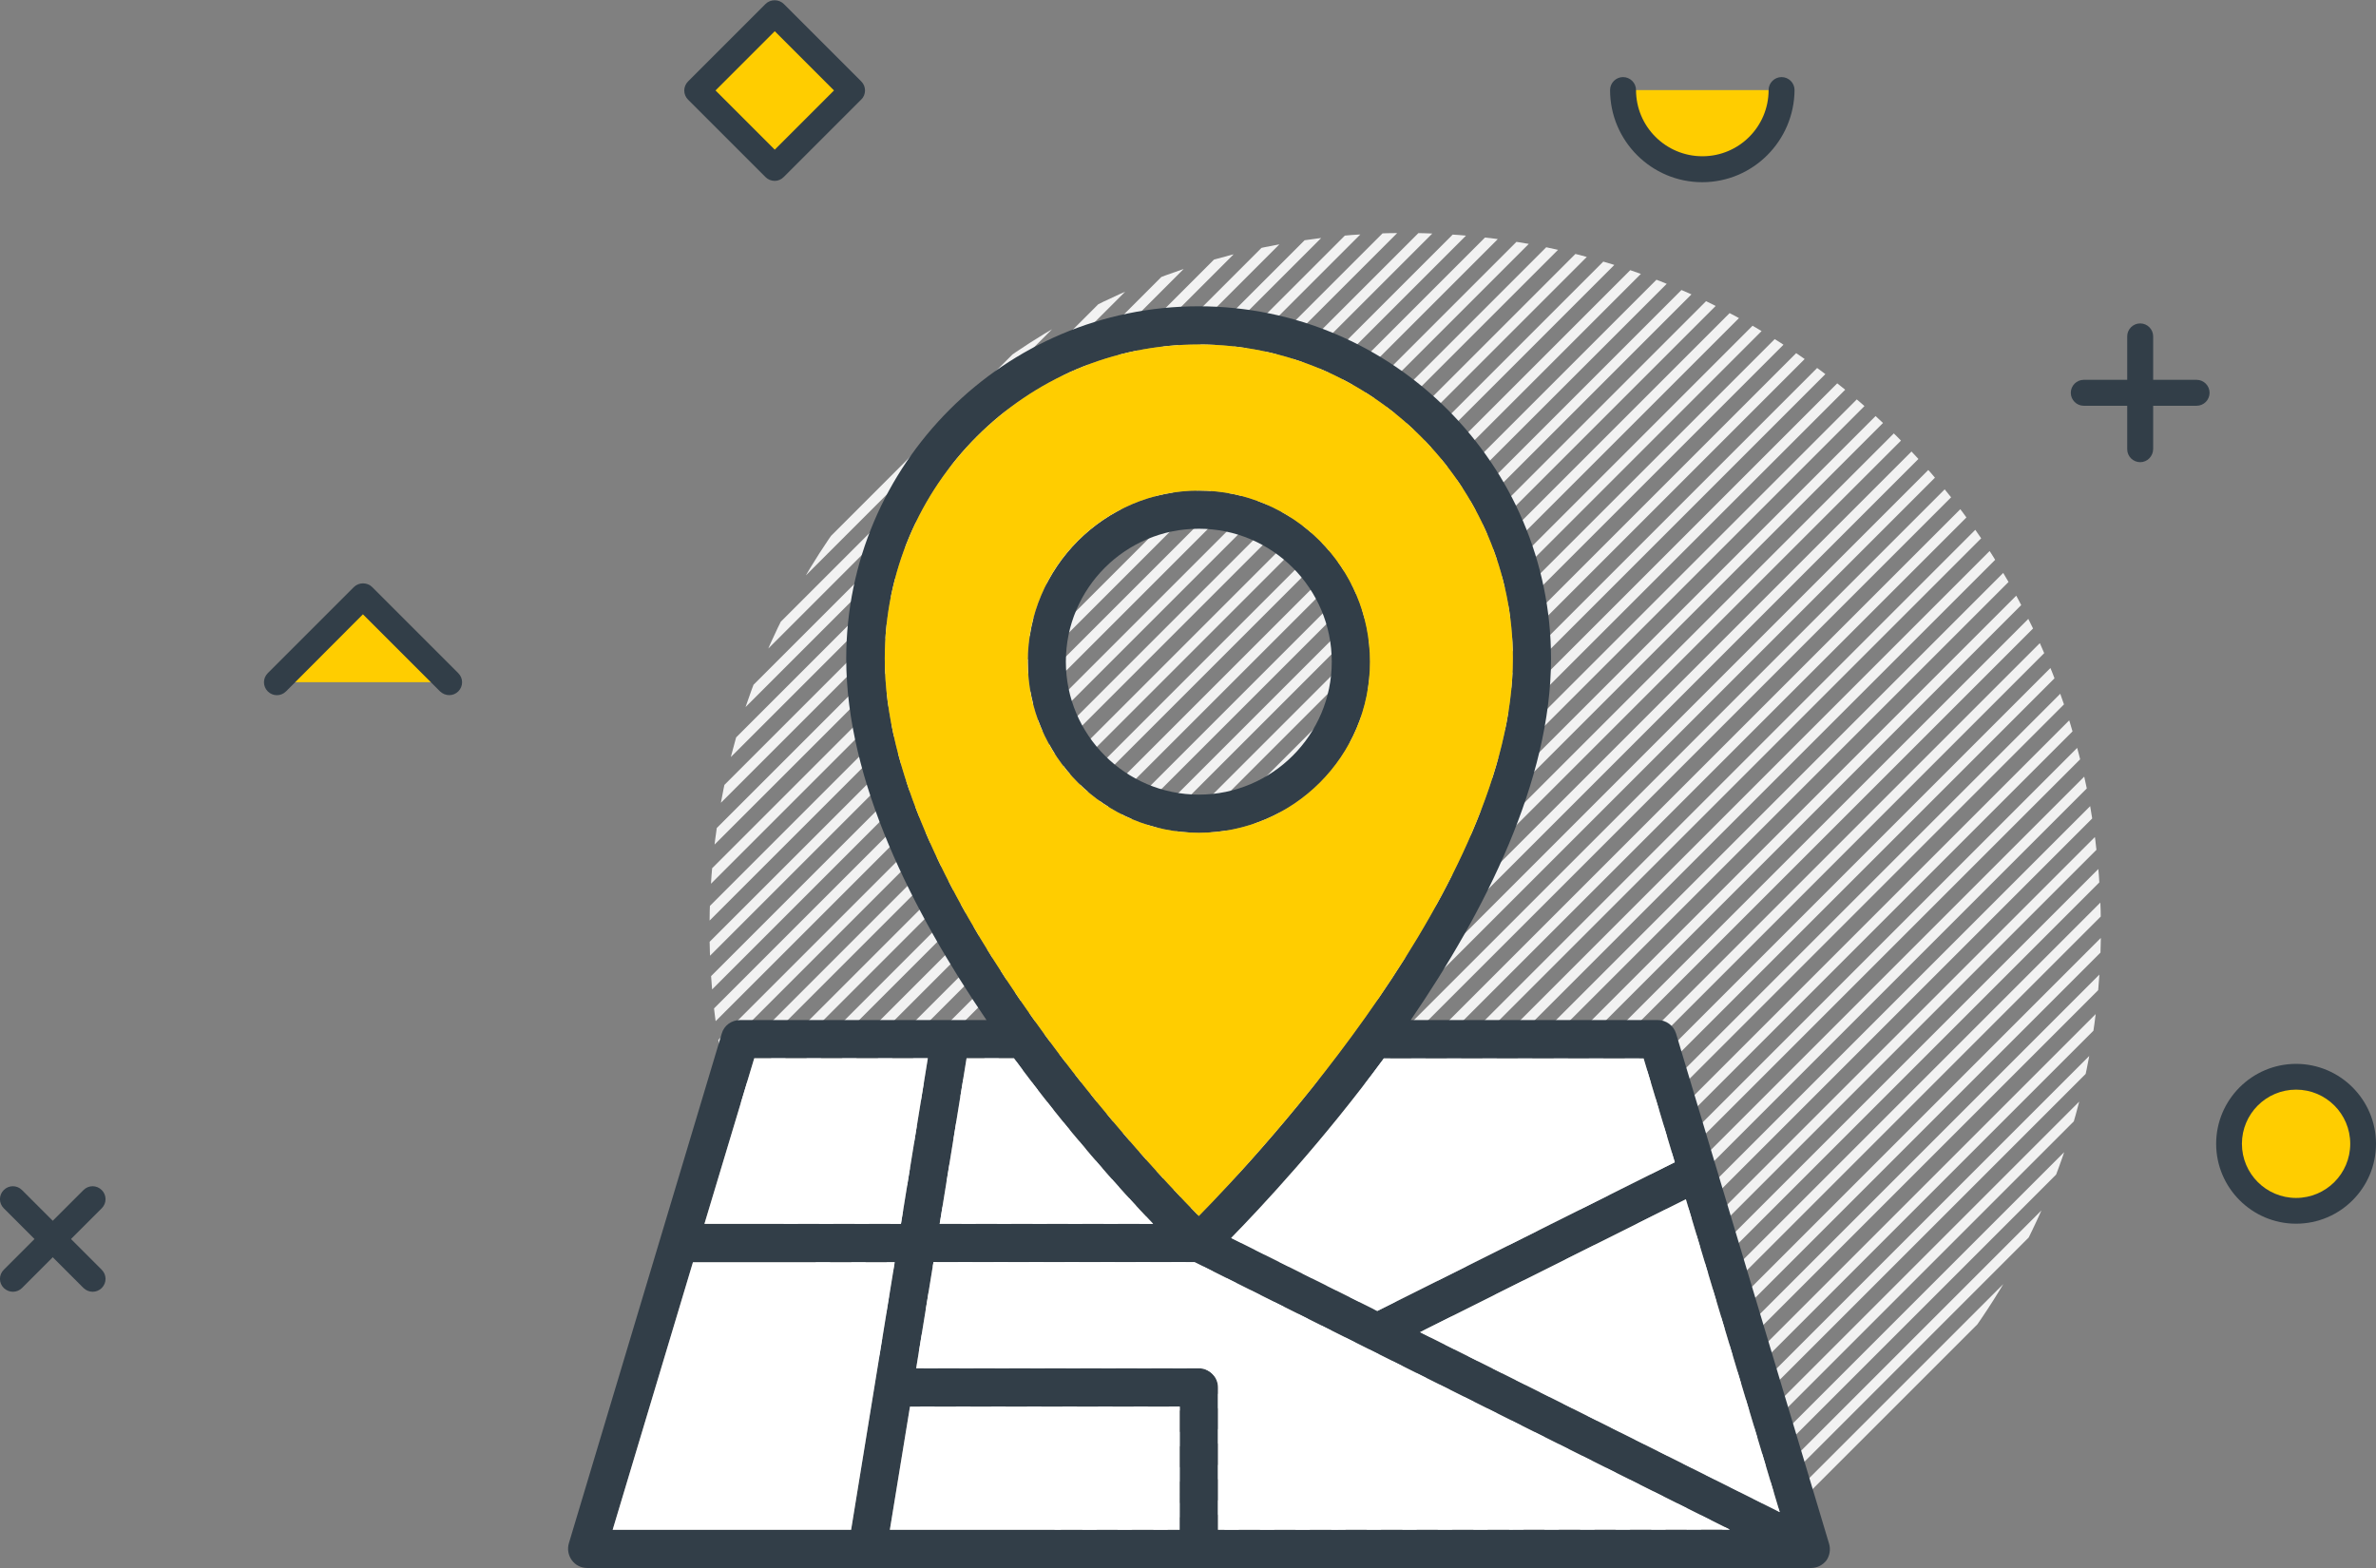 <?xml version="1.0" encoding="utf-8"?>
<!-- Generator: Adobe Illustrator 24.2.2, SVG Export Plug-In . SVG Version: 6.00 Build 0)  -->
<svg version="1.1" id="Layer_1" xmlns="http://www.w3.org/2000/svg" xmlns:xlink="http://www.w3.org/1999/xlink" x="0px" y="0px"
	 viewBox="0 0 126.35 83.39" style="enable-background:new 0 0 126.35 83.39;" xml:space="preserve">
<rect x="0" y="0" width="126.35" height="83.39" fill="#808080" stroke="none"/>
<style type="text/css">
	.st0{clip-path:url(#SVGID_2_);}
	.st1{fill:#F2F2F2;}
	.st2{fill:#FFCD00;}
	.st3{fill:#323E48;}
	.st4{fill:#FFFFFF;}
</style>
<g>
	<g>
		<g>
			<defs>
				<path id="SVGID_1_" d="M74.73,12.39c-20.43,0-37,16.57-37,37c0,13.67,7.41,25.59,18.43,32h37.13
					c11.02-6.41,18.43-18.33,18.43-32C111.73,28.96,95.16,12.39,74.73,12.39z"/>
			</defs>
			<clipPath id="SVGID_2_">
				<use xlink:href="#SVGID_1_"  style="overflow:visible;"/>
			</clipPath>
			<g class="st0">
				
					<rect x="52.37" y="91.65" transform="matrix(0.707 -0.707 0.707 0.707 -30.067 111.245)" class="st1" width="133.76" height="0.54"/>
				
					<rect x="51.42" y="90.7" transform="matrix(0.707 -0.707 0.707 0.707 -29.677 110.295)" class="st1" width="133.76" height="0.54"/>
				
					<rect x="50.48" y="89.75" transform="matrix(0.707 -0.707 0.707 0.707 -29.282 109.355)" class="st1" width="133.76" height="0.54"/>
				
					<rect x="49.53" y="88.81" transform="matrix(0.707 -0.707 0.707 0.707 -28.894 108.406)" class="st1" width="133.76" height="0.54"/>
				
					<rect x="48.59" y="87.86" transform="matrix(0.707 -0.707 0.707 0.707 -28.495 107.458)" class="st1" width="133.76" height="0.54"/>
				
					<rect x="47.64" y="86.92" transform="matrix(0.707 -0.707 0.707 0.707 -28.107 106.514)" class="st1" width="133.76" height="0.54"/>
				
					<rect x="46.69" y="85.97" transform="matrix(0.707 -0.707 0.707 0.707 -27.718 105.565)" class="st1" width="133.76" height="0.54"/>
				
					<rect x="45.75" y="85.03" transform="matrix(0.707 -0.707 0.707 0.707 -27.324 104.625)" class="st1" width="133.76" height="0.54"/>
				
					<rect x="44.8" y="84.08" transform="matrix(0.707 -0.707 0.707 0.707 -26.936 103.676)" class="st1" width="133.76" height="0.54"/>
				
					<rect x="43.86" y="83.13" transform="matrix(0.707 -0.707 0.707 0.707 -26.54 102.735)" class="st1" width="133.76" height="0.54"/>
				
					<rect x="42.91" y="82.19" transform="matrix(0.707 -0.707 0.707 0.707 -26.15 101.785)" class="st1" width="133.76" height="0.54"/>
				
					<rect x="41.97" y="81.24" transform="matrix(0.707 -0.707 0.707 0.707 -25.753 100.838)" class="st1" width="133.76" height="0.54"/>
				
					<rect x="41.02" y="80.3" transform="matrix(0.707 -0.707 0.707 0.707 -25.366 99.895)" class="st1" width="133.76" height="0.54"/>
				
					<rect x="40.07" y="79.35" transform="matrix(0.707 -0.707 0.707 0.707 -24.976 98.945)" class="st1" width="133.76" height="0.54"/>
				
					<rect x="39.13" y="78.41" transform="matrix(0.707 -0.707 0.707 0.707 -24.581 98.005)" class="st1" width="133.76" height="0.54"/>
				
					<rect x="38.18" y="77.46" transform="matrix(0.707 -0.707 0.707 0.707 -24.193 97.056)" class="st1" width="133.76" height="0.54"/>
				
					<rect x="37.24" y="76.51" transform="matrix(0.707 -0.707 0.707 0.707 -23.794 96.108)" class="st1" width="133.76" height="0.54"/>
				
					<rect x="36.29" y="75.57" transform="matrix(0.707 -0.707 0.707 0.707 -23.409 95.166)" class="st1" width="133.76" height="0.54"/>
				
					<rect x="35.34" y="74.62" transform="matrix(0.707 -0.707 0.707 0.707 -23.017 94.215)" class="st1" width="133.76" height="0.54"/>
				
					<rect x="34.4" y="73.67" transform="matrix(0.707 -0.707 0.707 0.707 -22.622 93.274)" class="st1" width="133.76" height="0.54"/>
				
					<rect x="33.45" y="72.73" transform="matrix(0.707 -0.707 0.707 0.707 -22.233 92.325)" class="st1" width="133.76" height="0.54"/>
				
					<rect x="32.51" y="71.78" transform="matrix(0.707 -0.707 0.707 0.707 -21.839 91.385)" class="st1" width="133.76" height="0.54"/>
				
					<rect x="31.56" y="70.84" transform="matrix(0.707 -0.707 0.707 0.707 -21.449 90.435)" class="st1" width="133.76" height="0.54"/>
				
					<rect x="30.62" y="69.89" transform="matrix(0.707 -0.707 0.707 0.707 -21.052 89.488)" class="st1" width="133.76" height="0.54"/>
				
					<rect x="29.67" y="68.95" transform="matrix(0.707 -0.707 0.707 0.707 -20.665 88.545)" class="st1" width="133.76" height="0.54"/>
				
					<rect x="28.72" y="68" transform="matrix(0.707 -0.707 0.707 0.707 -20.275 87.595)" class="st1" width="133.76" height="0.54"/>
				
					<rect x="27.78" y="67.06" transform="matrix(0.707 -0.707 0.707 0.707 -19.881 86.655)" class="st1" width="133.76" height="0.54"/>
				
					<rect x="26.83" y="66.11" transform="matrix(0.707 -0.707 0.707 0.707 -19.491 85.705)" class="st1" width="133.76" height="0.54"/>
				
					<rect x="25.89" y="65.16" transform="matrix(0.707 -0.707 0.707 0.707 -19.093 84.758)" class="st1" width="133.76" height="0.54"/>
				
					<rect x="24.94" y="64.22" transform="matrix(0.707 -0.707 0.707 0.707 -18.707 83.816)" class="st1" width="133.76" height="0.54"/>
				
					<rect x="24" y="63.27" transform="matrix(0.707 -0.707 0.707 0.707 -18.309 82.868)" class="st1" width="133.76" height="0.54"/>
				
					<rect x="23.05" y="62.33" transform="matrix(0.707 -0.707 0.707 0.707 -17.922 81.925)" class="st1" width="133.76" height="0.54"/>
				
					<rect x="22.1" y="61.38" transform="matrix(0.707 -0.707 0.707 0.707 -17.532 80.975)" class="st1" width="133.76" height="0.54"/>
				
					<rect x="21.16" y="60.43" transform="matrix(0.707 -0.707 0.707 0.707 -17.137 80.035)" class="st1" width="133.76" height="0.54"/>
				
					<rect x="20.21" y="59.49" transform="matrix(0.707 -0.707 0.707 0.707 -16.748 79.085)" class="st1" width="133.76" height="0.54"/>
				
					<rect x="19.27" y="58.54" transform="matrix(0.707 -0.707 0.707 0.707 -16.351 78.138)" class="st1" width="133.76" height="0.54"/>
				
					<rect x="18.32" y="57.6" transform="matrix(0.707 -0.707 0.707 0.707 -15.964 77.195)" class="st1" width="133.76" height="0.54"/>
				
					<rect x="17.37" y="56.65" transform="matrix(0.707 -0.707 0.707 0.707 -15.574 76.245)" class="st1" width="133.76" height="0.54"/>
				
					<rect x="16.43" y="55.71" transform="matrix(0.707 -0.707 0.707 0.707 -15.18 75.305)" class="st1" width="133.76" height="0.54"/>
				
					<rect x="15.48" y="54.76" transform="matrix(0.707 -0.707 0.707 0.707 -14.79 74.355)" class="st1" width="133.76" height="0.54"/>
				
					<rect x="14.54" y="53.81" transform="matrix(0.707 -0.707 0.707 0.707 -14.395 73.415)" class="st1" width="133.76" height="0.54"/>
				
					<rect x="13.59" y="52.87" transform="matrix(0.707 -0.707 0.707 0.707 -14.005 72.465)" class="st1" width="133.76" height="0.54"/>
				
					<rect x="12.65" y="51.92" transform="matrix(0.707 -0.707 0.707 0.707 -13.608 71.518)" class="st1" width="133.76" height="0.54"/>
				
					<rect x="11.7" y="50.98" transform="matrix(0.707 -0.707 0.707 0.707 -13.222 70.576)" class="st1" width="133.76" height="0.54"/>
				
					<rect x="10.75" y="50.03" transform="matrix(0.707 -0.707 0.707 0.707 -12.831 69.625)" class="st1" width="133.76" height="0.54"/>
				
					<rect x="9.81" y="49.09" transform="matrix(0.707 -0.707 0.707 0.707 -12.437 68.685)" class="st1" width="133.76" height="0.54"/>
				
					<rect x="8.86" y="48.14" transform="matrix(0.707 -0.707 0.707 0.707 -12.047 67.736)" class="st1" width="133.76" height="0.54"/>
				
					<rect x="7.92" y="47.19" transform="matrix(0.707 -0.707 0.707 0.707 -11.649 66.788)" class="st1" width="133.76" height="0.54"/>
				
					<rect x="6.97" y="46.25" transform="matrix(0.707 -0.707 0.707 0.707 -11.263 65.846)" class="st1" width="133.76" height="0.54"/>
				
					<rect x="6.03" y="45.3" transform="matrix(0.707 -0.707 0.707 0.707 -10.866 64.898)" class="st1" width="133.76" height="0.54"/>
				
					<rect x="5.08" y="44.36" transform="matrix(0.707 -0.707 0.707 0.707 -10.479 63.956)" class="st1" width="133.76" height="0.54"/>
				
					<rect x="4.13" y="43.41" transform="matrix(0.707 -0.707 0.707 0.707 -10.089 63.005)" class="st1" width="133.76" height="0.54"/>
				
					<rect x="3.19" y="42.46" transform="matrix(0.707 -0.707 0.707 0.707 -9.694 62.066)" class="st1" width="133.76" height="0.54"/>
				
					<rect x="2.24" y="41.52" transform="matrix(0.707 -0.707 0.707 0.707 -9.304 61.115)" class="st1" width="133.76" height="0.54"/>
				
					<rect x="1.3" y="40.57" transform="matrix(0.707 -0.707 0.707 0.707 -8.907 60.169)" class="st1" width="133.76" height="0.54"/>
				
					<rect x="0.35" y="39.63" transform="matrix(0.707 -0.707 0.707 0.707 -8.52 59.225)" class="st1" width="133.76" height="0.54"/>
				
					<rect x="-0.6" y="38.68" transform="matrix(0.707 -0.707 0.707 0.707 -8.13 58.276)" class="st1" width="133.76" height="0.54"/>
				
					<rect x="-1.54" y="37.74" transform="matrix(0.707 -0.707 0.707 0.707 -7.737 57.336)" class="st1" width="133.76" height="0.54"/>
				
					<rect x="-2.49" y="36.79" transform="matrix(0.707 -0.707 0.707 0.707 -7.346 56.386)" class="st1" width="133.76" height="0.54"/>
				
					<rect x="-3.43" y="35.84" transform="matrix(0.707 -0.707 0.707 0.707 -6.951 55.445)" class="st1" width="133.76" height="0.54"/>
				
					<rect x="-4.38" y="34.9" transform="matrix(0.707 -0.707 0.707 0.707 -6.562 54.496)" class="st1" width="133.76" height="0.54"/>
				
					<rect x="-5.32" y="33.94" transform="matrix(0.707 -0.707 0.707 0.707 -6.164 53.548)" class="st1" width="133.76" height="0.54"/>
				
					<rect x="-6.27" y="33.01" transform="matrix(0.707 -0.707 0.707 0.707 -5.778 52.606)" class="st1" width="133.76" height="0.54"/>
				
					<rect x="-7.22" y="32.06" transform="matrix(0.707 -0.707 0.707 0.707 -5.388 51.656)" class="st1" width="133.76" height="0.54"/>
				
					<rect x="-8.16" y="31.12" transform="matrix(0.707 -0.707 0.707 0.707 -4.994 50.716)" class="st1" width="133.76" height="0.54"/>
				
					<rect x="-9.11" y="30.17" transform="matrix(0.707 -0.707 0.707 0.707 -4.604 49.766)" class="st1" width="133.76" height="0.54"/>
				
					<rect x="-10.05" y="29.22" transform="matrix(0.707 -0.707 0.707 0.707 -4.206 48.819)" class="st1" width="133.76" height="0.54"/>
				
					<rect x="-11" y="28.28" transform="matrix(0.707 -0.707 0.707 0.707 -3.819 47.876)" class="st1" width="133.76" height="0.54"/>
				
					<rect x="-11.94" y="27.33" transform="matrix(0.707 -0.707 0.707 0.707 -3.422 46.929)" class="st1" width="133.76" height="0.54"/>
				
					<rect x="-12.89" y="26.39" transform="matrix(0.707 -0.707 0.707 0.707 -3.035 45.986)" class="st1" width="133.76" height="0.54"/>
				
					<rect x="-13.84" y="25.44" transform="matrix(0.707 -0.707 0.707 0.707 -2.645 45.036)" class="st1" width="133.76" height="0.54"/>
				
					<rect x="-14.78" y="24.5" transform="matrix(0.707 -0.707 0.707 0.707 -2.251 44.096)" class="st1" width="133.76" height="0.54"/>
				
					<rect x="-15.73" y="23.55" transform="matrix(0.707 -0.707 0.707 0.707 -1.861 43.146)" class="st1" width="133.76" height="0.54"/>
				
					<rect x="-16.67" y="22.6" transform="matrix(0.707 -0.707 0.707 0.707 -1.463 42.198)" class="st1" width="133.76" height="0.54"/>
				
					<rect x="-17.62" y="21.66" transform="matrix(0.707 -0.707 0.707 0.707 -1.077 41.256)" class="st1" width="133.76" height="0.54"/>
				
					<rect x="-18.57" y="20.71" transform="matrix(0.707 -0.707 0.707 0.707 -0.687 40.306)" class="st1" width="133.76" height="0.54"/>
				
					<rect x="-19.51" y="19.77" transform="matrix(0.707 -0.707 0.707 0.707 -0.292 39.366)" class="st1" width="133.76" height="0.54"/>
				
					<rect x="-20.46" y="18.82" transform="matrix(0.707 -0.707 0.707 0.707 0.098 38.416)" class="st1" width="133.76" height="0.54"/>
				
					<rect x="-21.4" y="17.87" transform="matrix(0.707 -0.707 0.707 0.707 0.492 37.476)" class="st1" width="133.76" height="0.54"/>
				
					<rect x="-22.35" y="16.93" transform="matrix(0.707 -0.707 0.707 0.707 0.882 36.526)" class="st1" width="133.76" height="0.54"/>
				
					<rect x="-23.29" y="15.98" transform="matrix(0.707 -0.707 0.707 0.707 1.279 35.579)" class="st1" width="133.76" height="0.54"/>
				
					<rect x="-24.24" y="15.04" transform="matrix(0.707 -0.707 0.707 0.707 1.666 34.636)" class="st1" width="133.76" height="0.54"/>
				
					<rect x="-25.19" y="14.09" transform="matrix(0.707 -0.707 0.707 0.707 2.056 33.686)" class="st1" width="133.76" height="0.54"/>
				
					<rect x="-26.13" y="13.15" transform="matrix(0.707 -0.707 0.707 0.707 2.45 32.746)" class="st1" width="133.76" height="0.54"/>
				
					<rect x="-27.08" y="12.2" transform="matrix(0.707 -0.707 0.707 0.707 2.84 31.796)" class="st1" width="133.76" height="0.54"/>
				
					<rect x="-28.02" y="11.25" transform="matrix(0.707 -0.707 0.707 0.707 3.237 30.849)" class="st1" width="133.76" height="0.54"/>
				
					<rect x="-28.97" y="10.31" transform="matrix(0.707 -0.707 0.707 0.707 3.624 29.906)" class="st1" width="133.76" height="0.54"/>
				
					<rect x="-29.91" y="9.35" transform="matrix(0.707 -0.707 0.707 0.707 4.022 28.959)" class="st1" width="133.76" height="0.54"/>
				
					<rect x="-30.86" y="8.42" transform="matrix(0.707 -0.707 0.707 0.707 4.408 28.016)" class="st1" width="133.76" height="0.54"/>
				
					<rect x="-31.81" y="7.47" transform="matrix(0.707 -0.707 0.707 0.707 4.798 27.066)" class="st1" width="133.76" height="0.54"/>
				
					<rect x="-32.75" y="6.52" transform="matrix(0.707 -0.707 0.707 0.707 5.193 26.126)" class="st1" width="133.76" height="0.54"/>
				
					<rect x="-33.7" y="5.58" transform="matrix(0.707 -0.707 0.707 0.707 5.583 25.176)" class="st1" width="133.76" height="0.54"/>
				
					<rect x="-34.64" y="4.63" transform="matrix(0.707 -0.707 0.707 0.707 5.98 24.229)" class="st1" width="133.76" height="0.54"/>
				
					<rect x="-35.59" y="3.69" transform="matrix(0.707 -0.707 0.707 0.707 6.367 23.286)" class="st1" width="133.76" height="0.54"/>
				
					<rect x="-36.54" y="2.74" transform="matrix(0.707 -0.707 0.707 0.707 6.757 22.336)" class="st1" width="133.76" height="0.54"/>
				
					<rect x="-37.48" y="1.8" transform="matrix(0.707 -0.707 0.707 0.707 7.151 21.396)" class="st1" width="133.76" height="0.54"/>
				
					<rect x="-38.43" y="0.85" transform="matrix(0.707 -0.707 0.707 0.707 7.541 20.446)" class="st1" width="133.76" height="0.54"/>
				
					<rect x="-39.37" y="-0.1" transform="matrix(0.707 -0.707 0.707 0.707 7.935 19.506)" class="st1" width="133.76" height="0.54"/>
				
					<rect x="-40.32" y="-1.04" transform="matrix(0.707 -0.707 0.707 0.707 8.325 18.556)" class="st1" width="133.76" height="0.54"/>
				
					<rect x="-41.26" y="-1.99" transform="matrix(0.707 -0.707 0.707 0.707 8.722 17.609)" class="st1" width="133.76" height="0.54"/>
				
					<rect x="-42.21" y="-2.93" transform="matrix(0.707 -0.707 0.707 0.707 9.11 16.666)" class="st1" width="133.76" height="0.54"/>
				
					<rect x="-43.16" y="-3.88" transform="matrix(0.707 -0.707 0.707 0.707 9.499 15.716)" class="st1" width="133.76" height="0.54"/>
				
					<rect x="-44.1" y="-4.82" transform="matrix(0.707 -0.707 0.707 0.707 9.894 14.776)" class="st1" width="133.76" height="0.54"/>
			</g>
		</g>
	</g>
	<g>
		
			<rect x="38.29" y="1.89" transform="matrix(0.707 -0.707 0.707 0.707 8.668 30.545)" class="st2" width="5.83" height="5.83"/>
		<path class="st3" d="M41.2,9.62L41.2,9.62c-0.18,0-0.36-0.07-0.49-0.2L36.59,5.3c-0.27-0.27-0.27-0.7,0-0.97l4.12-4.12
			c0.26-0.26,0.71-0.26,0.97,0l4.12,4.12c0.13,0.13,0.2,0.3,0.2,0.48s-0.07,0.36-0.2,0.48l-4.12,4.12
			C41.56,9.54,41.38,9.62,41.2,9.62z M38.05,4.81l3.15,3.15l3.15-3.15L41.2,1.66L38.05,4.81z"/>
	</g>
	<g>
		<polyline class="st2" points="14.73,36.28 19.31,31.7 23.89,36.28 		"/>
		<path class="st3" d="M23.89,36.97c-0.18,0-0.35-0.07-0.49-0.2l-4.1-4.1l-4.09,4.1c-0.27,0.27-0.7,0.27-0.97,0s-0.27-0.7,0-0.97
			l4.58-4.58c0.26-0.26,0.71-0.26,0.97,0l4.58,4.58c0.27,0.27,0.27,0.7,0,0.97C24.24,36.9,24.07,36.97,23.89,36.97z"/>
	</g>
	<g>
		<circle class="st2" cx="122.1" cy="60.83" r="3.56"/>
		<path class="st3" d="M122.1,65.08c-2.34,0-4.25-1.91-4.25-4.25s1.91-4.25,4.25-4.25s4.25,1.91,4.25,4.25S124.45,65.08,122.1,65.08
			z M122.1,57.95c-1.59,0-2.88,1.29-2.88,2.88s1.29,2.88,2.88,2.88s2.88-1.29,2.88-2.88S123.69,57.95,122.1,57.95z"/>
	</g>
	<g>
		<path class="st2" d="M94.73,4.79c0,2.33-1.89,4.21-4.21,4.21s-4.21-1.89-4.21-4.21"/>
		<path class="st3" d="M90.52,9.69c-2.7,0-4.9-2.2-4.9-4.9c0-0.38,0.31-0.69,0.69-0.69S87,4.41,87,4.79c0,1.94,1.58,3.52,3.53,3.52
			s3.52-1.58,3.52-3.52c0-0.38,0.31-0.69,0.69-0.69s0.69,0.31,0.69,0.69C95.41,7.49,93.22,9.69,90.52,9.69z"/>
	</g>
	<g>
		<path class="st3" d="M4.93,68.7c-0.18,0-0.35-0.07-0.49-0.2L0.2,64.26c-0.27-0.27-0.27-0.7,0-0.97s0.7-0.27,0.97,0l4.24,4.24
			c0.27,0.27,0.27,0.7,0,0.97C5.28,68.63,5.1,68.7,4.93,68.7z"/>
		<path class="st3" d="M0.69,68.7c-0.18,0-0.35-0.07-0.49-0.2c-0.27-0.27-0.27-0.7,0-0.97l4.24-4.24c0.27-0.27,0.7-0.27,0.97,0
			c0.27,0.27,0.27,0.7,0,0.97L1.17,68.5C1.04,68.63,0.86,68.7,0.69,68.7z"/>
	</g>
	<g>
		<path class="st3" d="M113.81,24.58c-0.38,0-0.69-0.31-0.69-0.69v-6c0-0.38,0.31-0.69,0.69-0.69s0.69,0.31,0.69,0.69v6
			C114.49,24.27,114.19,24.58,113.81,24.58z"/>
		<path class="st3" d="M116.81,21.58h-6c-0.38,0-0.69-0.31-0.69-0.69s0.31-0.69,0.69-0.69h6c0.38,0,0.69,0.31,0.69,0.69
			S117.19,21.58,116.81,21.58z"/>
	</g>
	<g>
		<g>
			<path class="st3" d="M97.26,82.08l-8.13-27.11c-0.13-0.43-0.53-0.72-0.97-0.72H75.02c3.94-5.76,7.46-12.73,7.46-19.22
				c0-10.33-8.41-18.74-18.74-18.74S45,24.7,45,35.03c0,6.49,3.53,13.46,7.46,19.22H39.35c-0.45,0-0.85,0.29-0.97,0.72l-8.13,27.11
				c-0.09,0.31-0.03,0.64,0.16,0.9s0.49,0.41,0.82,0.41h65.08c0.32,0,0.62-0.15,0.82-0.41C97.3,82.73,97.36,82.39,97.26,82.08z
				 M87.4,56.28l1.66,5.53l-15.82,7.91l-7.77-3.88c1.61-1.65,4.87-5.13,8.12-9.55H87.4V56.28z M47.05,35.02
				c0-9.21,7.49-16.7,16.7-16.7s16.7,7.49,16.7,16.7c0,11.93-13.45,26.34-16.7,29.65C60.49,61.36,47.05,46.96,47.05,35.02z
				 M51.4,56.28h2.52c2.82,3.85,5.65,6.98,7.4,8.81H49.97L51.4,56.28z M40.11,56.28h9.23l-1.43,8.81H37.46L40.11,56.28z
				 M32.58,81.36l4.27-14.23h10.72l-2.31,14.23H32.58z M62.73,81.36H47.32l1.07-6.55h14.35L62.73,81.36L62.73,81.36z M64.77,81.36
				v-7.57c0-0.56-0.45-1.02-1.02-1.02H48.72l0.92-5.65h13.88l28.47,14.23L64.77,81.36L64.77,81.36z M75.51,70.85l14.14-7.07
				l4.99,16.63L75.51,70.85z"/>
			<path class="st4" d="M87.4,56.28l1.66,5.53l-15.82,7.91l-7.77-3.88c1.61-1.65,4.87-5.13,8.12-9.55H87.4V56.28z"/>
			<path class="st4" d="M51.4,56.28h2.52c2.82,3.85,5.65,6.98,7.4,8.81H49.97L51.4,56.28z"/>
			<polygon class="st4" points="40.11,56.28 49.34,56.28 47.91,65.09 37.46,65.09 			"/>
			<polygon class="st4" points="32.58,81.36 36.85,67.13 47.58,67.13 45.26,81.36 			"/>
			<polygon class="st4" points="62.73,81.36 47.32,81.36 48.39,74.81 62.73,74.81 			"/>
			<path class="st4" d="M64.77,81.36v-7.57c0-0.56-0.45-1.02-1.02-1.02H48.72l0.92-5.65h13.88l28.47,14.23L64.77,81.36L64.77,81.36z
				"/>
			<polygon class="st4" points="75.51,70.85 89.65,63.78 94.64,80.42 			"/>
		</g>
		<g>
			<path class="st3" d="M72.86,35.19c0-5.02-4.09-9.1-9.1-9.1c-5.02,0-9.1,4.08-9.1,9.1s4.09,9.1,9.1,9.1S72.86,40.21,72.86,35.19z
				 M56.68,35.19c0-3.9,3.17-7.07,7.07-7.07s7.07,3.17,7.07,7.07s-3.17,7.07-7.07,7.07S56.68,39.08,56.68,35.19z"/>
		</g>
	</g>
	<g>
		<path class="st2" d="M63.75,18.32c-9.21,0-16.7,7.49-16.7,16.7c0,11.94,13.44,26.34,16.7,29.65c3.26-3.31,16.7-17.72,16.7-29.65
			C80.46,25.81,72.96,18.32,63.75,18.32z M63.75,44.29c-5.02,0-9.1-4.08-9.1-9.1s4.09-9.1,9.1-9.1s9.1,4.08,9.1,9.1
			C72.86,40.21,68.77,44.29,63.75,44.29z"/>
	</g>
</g>
</svg>

